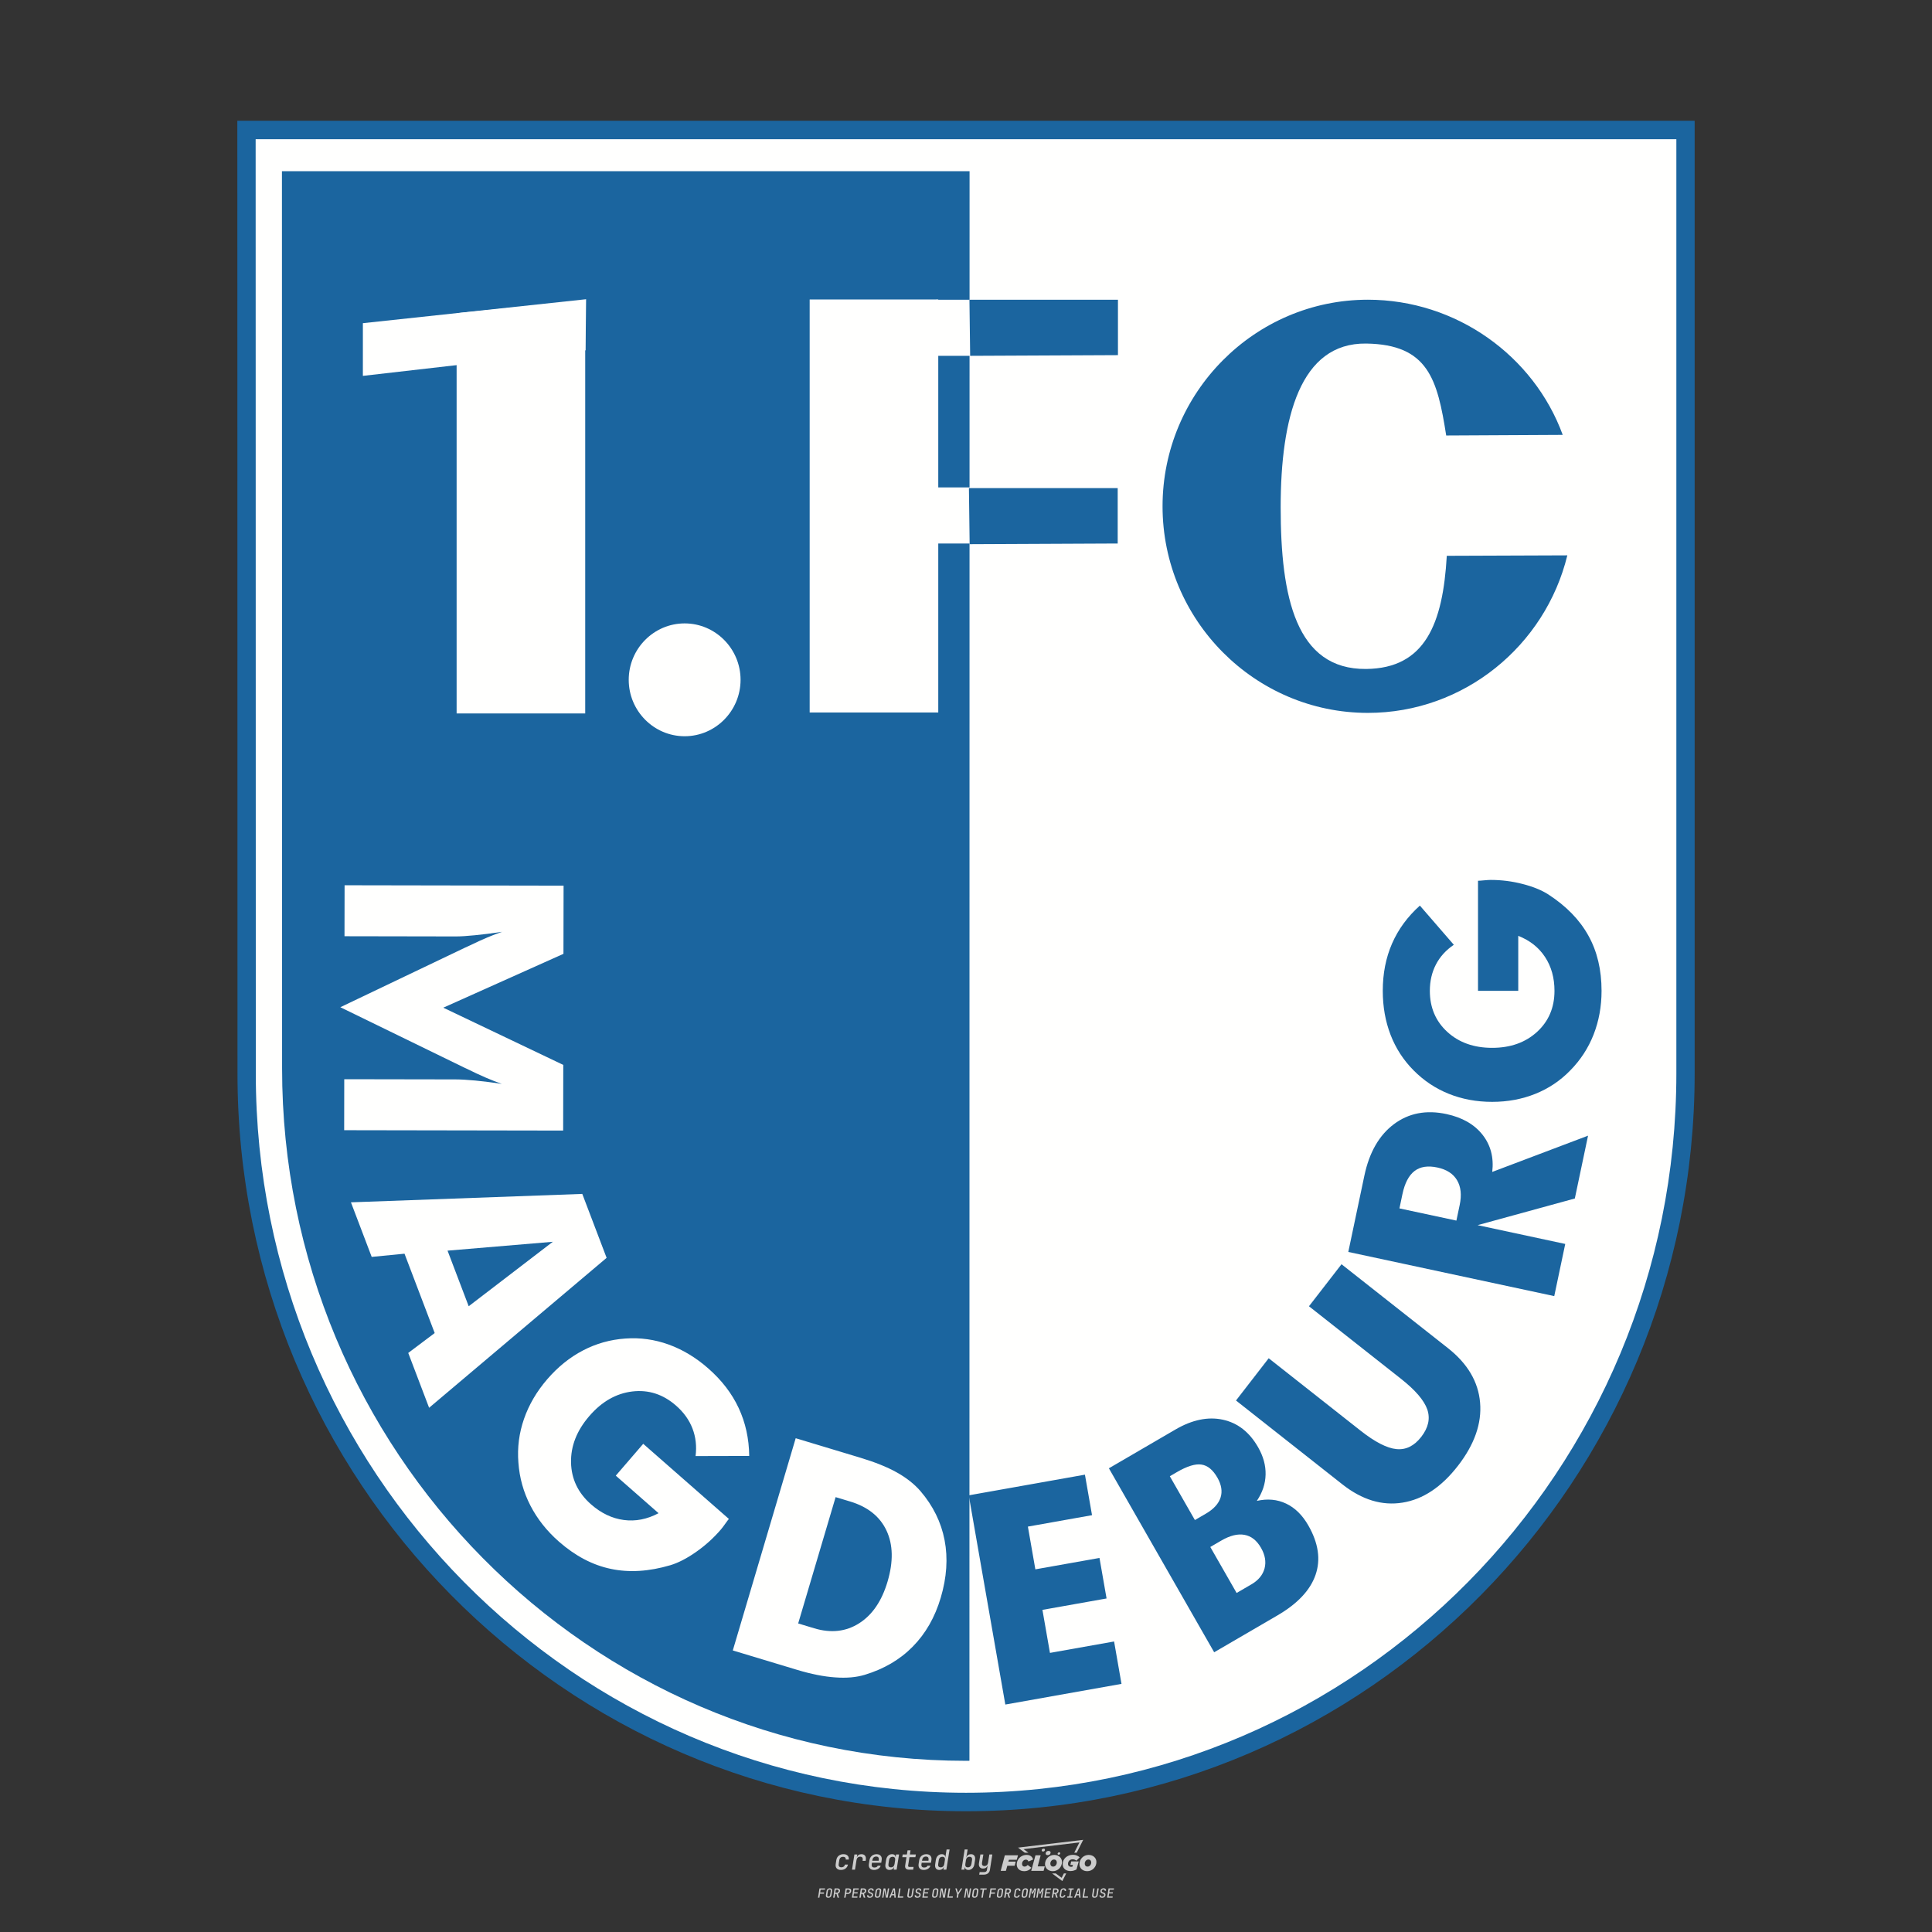 <?xml version="1.0" encoding="UTF-8"?>
<svg data-name="图层_1" xmlns="http://www.w3.org/2000/svg" version="1.1" viewBox="0 0 800 800">
  <rect x="0" y="0" width="800" height="800" fill="#333333" stroke="none"/>
  <!-- Created by @FCLOGO 2024-12-20 GMT+8 13:21:27 . https://fclogo.top/ -->
<!-- FOR PERSONAL USE ONLY NOT FOR COMMERCIAL USE -->
  <path d="M348.219,774.301c-.786,0-1.375-.217-1.768-.652-.393-.435-.528-1.03-.406-1.786l.252-1.648c.122-.755.45-1.35.984-1.785.534-.435,1.194-.652,1.98-.652.755,0,1.329.199,1.722.595.393.397.551.938.475,1.625h-1.236c.03-.359-.055-.637-.257-.836-.202-.198-.498-.297-.887-.297-.42,0-.763.117-1.03.349-.267.233-.435.563-.503.99l-.263,1.659c-.069.435-.006.769.189,1.002.195.233.502.349.921.349.389,0,.715-.099.979-.297.263-.198.436-.48.521-.847h1.236c-.137.687-.467,1.231-.99,1.631-.523.401-1.162.6-1.917.6ZM352.797,774.187l.996-6.294h1.19l-.195,1.19c.336-.87.973-1.304,1.911-1.304.671,0,1.169.208,1.493.624.324.416.429.986.315,1.71l-.069.423h-1.27l.057-.32c.069-.45.011-.795-.171-1.036-.183-.24-.477-.361-.881-.361-.405,0-.74.122-1.007.366-.267.245-.435.588-.503,1.03l-.63,3.971h-1.236ZM361.906,774.301c-.77,0-1.346-.223-1.728-.669s-.515-1.036-.401-1.768l.252-1.648c.084-.488.257-.915.521-1.282s.601-.651,1.013-.852c.412-.202.873-.304,1.385-.304.77,0,1.349.224,1.734.669.385.446.517,1.036.395,1.768l-.172,1.121h-3.845l-.092.526c-.153.954.217,1.431,1.11,1.431.717,0,1.175-.248,1.373-.744h1.225c-.168.534-.503.96-1.007,1.276-.504.317-1.091.475-1.763.475ZM361.231,770.216l-.046.286,2.655-.012.046-.286c.069-.466.013-.822-.166-1.07-.179-.248-.486-.372-.921-.372-.443,0-.795.126-1.059.378-.263.252-.433.611-.509,1.076ZM368.326,774.301c-.633,0-1.103-.212-1.408-.635s-.397-1.001-.274-1.734l.274-1.774c.115-.733.393-1.312.836-1.74.442-.427.98-.641,1.613-.641.465,0,.83.119,1.093.354.263.236.391.557.383.962h.023l.172-1.202h1.236l-.996,6.294h-1.225l.195-1.201h-.023c-.122.412-.351.734-.687.967s-.74.349-1.213.349ZM368.932,773.226c.389,0,.715-.119.978-.355.263-.236.429-.572.498-1.007l.252-1.648c.069-.427.01-.761-.177-1.002-.187-.24-.475-.36-.864-.36-.397,0-.725.118-.984.354-.26.236-.423.572-.492,1.007l-.252,1.648c-.069.443-.013.78.166,1.013.179.233.471.349.876.349ZM376.348,774.187c-.572,0-.994-.157-1.264-.469-.271-.312-.361-.751-.269-1.316l.538-3.387h-1.739l.171-1.122h1.74l.275-1.716h1.236l-.275,1.716h2.472l-.183,1.122h-2.461l-.538,3.387c-.076.442.099.664.526.664h1.717l-.172,1.121h-1.774ZM382.504,774.301c-.77,0-1.346-.223-1.728-.669s-.515-1.036-.401-1.768l.252-1.648c.084-.488.257-.915.521-1.282s.601-.651,1.013-.852c.412-.202.873-.304,1.385-.304.77,0,1.349.224,1.734.669.385.446.517,1.036.395,1.768l-.172,1.121h-3.845l-.092.526c-.153.954.217,1.431,1.11,1.431.717,0,1.175-.248,1.373-.744h1.225c-.168.534-.503.96-1.007,1.276-.504.317-1.091.475-1.763.475ZM381.829,770.216l-.046.286,2.655-.012.046-.286c.069-.466.013-.822-.166-1.07-.179-.248-.486-.372-.921-.372-.443,0-.795.126-1.059.378-.263.252-.433.611-.509,1.076ZM388.924,774.301c-.633,0-1.101-.212-1.402-.635-.301-.423-.395-1.001-.28-1.734l.274-1.774c.115-.733.393-1.312.836-1.74.442-.427.98-.641,1.613-.641.465,0,.83.119,1.093.354.263.236.391.557.383.962h.023l.206-1.465.298-1.796h1.236l-1.327,8.354h-1.225l.195-1.201h-.023c-.122.412-.351.734-.687.967s-.74.349-1.213.349ZM389.531,773.226c.389,0,.715-.119.978-.355.263-.236.429-.572.498-1.007l.252-1.648c.076-.427.019-.761-.172-1.002-.191-.24-.48-.36-.87-.36-.397,0-.725.118-.984.354-.26.236-.423.572-.492,1.007l-.252,1.648c-.076.443-.023.78.16,1.013s.477.349.881.349ZM401.017,774.301c-.473,0-.839-.116-1.099-.349-.26-.233-.385-.555-.378-.967h-.011l-.195,1.201h-1.224l1.327-8.354h1.236l-.286,1.796-.274,1.465h.046c.122-.412.353-.735.692-.967.34-.232.742-.349,1.208-.349.633,0,1.1.214,1.402.641.301.428.395,1.007.281,1.74l-.275,1.774c-.115.733-.395,1.31-.841,1.734-.446.423-.982.635-1.608.635ZM400.766,773.226c.397,0,.723-.116.979-.349.256-.233.422-.571.498-1.013l.252-1.648c.069-.435.011-.77-.171-1.007-.183-.236-.473-.354-.87-.354-.389,0-.715.12-.979.36s-.429.574-.498,1.002l-.252,1.648c-.069.435-.011.771.172,1.007.183.236.473.355.87.355ZM405.469,776.247l.172-1.064h1.934c.641,0,1.007-.302,1.099-.905l.103-.675.206-1.19h-.035c-.122.42-.347.744-.675.973-.328.229-.729.343-1.201.343-.626,0-1.093-.201-1.402-.601s-.41-.944-.303-1.631l.584-3.605h1.236l-.561,3.479c-.061.412,0,.732.183.961s.465.343.847.343c.389,0,.717-.122.984-.366.267-.244.431-.584.492-1.018l.538-3.399h1.236l-1.007,6.409c-.099.603-.37,1.078-.812,1.425-.443.347-1.0.521-1.671.521h-1.946ZM417.787,770.085h3.221l.537-1.855h-5.466l-1.708,6.442h2.147l.586-2.099h3.026l.439-1.708h-3.026l.244-.781ZM424.229,772.916c-.586,0-1.025-.39-1.025-1.123,0-.878.634-1.757,1.611-1.757.488,0,.878.244,1.025.781l1.952-.83c-.293-1.171-1.269-1.903-2.635-1.903-2.782,0-4.148,2.147-4.148,3.904s1.269,2.83,3.075,2.83c1.367,0,2.342-.586,2.977-1.415l-1.513-1.171c-.39.439-.83.683-1.318.683ZM430.915,768.231h-2.147l-1.757,6.442h5.124l.488-1.855h-2.928l1.22-4.587ZM439.748,771.013c0-1.659-1.318-2.928-3.221-2.928-2.196,0-3.807,1.806-3.807,3.807,0,1.659,1.318,2.928,3.221,2.928,2.196,0,3.807-1.806,3.807-3.807ZM434.917,771.696c0-.83.586-1.708,1.513-1.708.781,0,1.171.537,1.171,1.22,0,.83-.586,1.708-1.513,1.708-.781,0-1.171-.537-1.171-1.22ZM443.213,772.233h1.074l-.195.683c-.146.049-.342.098-.586.098-.683,0-1.269-.39-1.269-1.22,0-1.025.732-1.903,1.952-1.903.586,0,1.123.244,1.513.586l1.367-1.367c-.439-.537-1.513-1.074-2.733-1.074-2.587,0-4.295,1.757-4.295,3.855,0,2.05,1.611,2.879,3.221,2.879.927,0,1.855-.293,2.489-.683l.927-3.319h-3.123l-.342,1.464ZM450.777,768.084c-2.196,0-3.807,1.806-3.807,3.807,0,1.659,1.318,2.928,3.221,2.928,2.196,0,3.807-1.806,3.807-3.807,0-1.659-1.318-2.928-3.221-2.928ZM450.338,772.916c-.781,0-1.171-.537-1.171-1.22,0-.83.586-1.708,1.513-1.708.781,0,1.171.537,1.171,1.22,0,.83-.586,1.708-1.513,1.708ZM437.942,767.499c-.049.293.098.488.439.488s.537-.195.634-.488c.049-.244-.098-.488-.439-.488s-.586.244-.634.488ZM432.135,765.498c-.439,0-.732.244-.781.586s.098.586.537.586.732-.244.781-.586c.098-.342-.098-.586-.537-.586ZM433.013,767.303c-.098.537.146.878.83.878.634,0,1.074-.39,1.171-.878s-.146-.878-.83-.878c-.683,0-1.074.39-1.171.878ZM439.602,777.552l-2.44-1.806h-1.513l4.246,3.172,1.611-3.172h-.976l-.927,1.806ZM425.839,767.157l-2.001-1.464,23.132-2.782-2.147,4.246h1.025l2.684-5.319-26.988,3.221,2.782,2.099h1.513ZM338.719,785.785l.609-3.832h2.32l-.084.519h-1.764l-.184,1.145h1.627l-.084.525h-1.617l-.257,1.643h-.567ZM342.97,785.838c-.357,0-.623-.101-.798-.302-.175-.201-.234-.473-.178-.816l.268-1.701c.056-.343.203-.615.441-.816.238-.201.535-.302.892-.302s.623.1.798.299c.175.199.236.471.184.814l-.268,1.706c-.056.343-.204.615-.444.816-.24.201-.538.302-.895.302ZM343.049,785.334c.193,0,.348-.052.467-.158.119-.105.194-.257.226-.457l.268-1.701c.032-.199.005-.352-.079-.457-.084-.105-.222-.158-.415-.158s-.347.052-.465.158c-.117.105-.192.257-.223.457l-.268,1.701c-.032.2-.005.352.079.457s.22.158.409.158ZM344.996,785.785l.609-3.832h1.202c.238,0,.439.046.604.139.165.093.283.223.357.391s.091.366.052.593c-.038.259-.14.484-.304.675-.165.191-.366.321-.604.391l.535,1.643h-.619l-.478-1.575h-.541l-.247,1.575h-.567ZM345.888,783.707h.635c.189,0,.349-.056.48-.168.131-.112.211-.262.239-.451.032-.193,0-.345-.094-.459-.095-.114-.236-.171-.425-.171h-.635l-.2,1.249ZM349.545,785.785l.609-3.832h1.254c.371,0,.651.105.84.315.189.21.255.49.199.84-.038.234-.122.438-.249.611s-.29.307-.488.402c-.198.095-.419.142-.664.142h-.693l-.241,1.522h-.567ZM350.432,783.754h.693c.192,0,.357-.059.493-.176.136-.117.22-.274.252-.47s-.002-.352-.1-.47-.245-.176-.441-.176h-.688l-.21,1.291ZM352.747,785.785l.609-3.832h2.252l-.079.504h-1.695l-.173,1.087h1.512l-.079.499h-1.512l-.194,1.239h1.69l-.079.504h-2.252ZM355.843,785.785l.609-3.832h1.202c.238,0,.439.046.604.139.165.093.283.223.357.391s.091.366.052.593c-.038.259-.14.484-.304.675-.165.191-.366.321-.604.391l.535,1.643h-.619l-.478-1.575h-.541l-.247,1.575h-.567ZM356.736,783.707h.635c.189,0,.349-.056.48-.168.131-.112.211-.262.239-.451.032-.193,0-.345-.094-.459-.095-.114-.236-.171-.425-.171h-.635l-.2,1.249ZM360.132,785.838c-.385,0-.674-.095-.866-.286-.192-.191-.264-.451-.215-.779h.567c-.028.175.011.312.116.412.105.1.266.149.483.149.203,0,.37-.049.501-.147.131-.098.211-.233.239-.404.021-.15.001-.279-.06-.386-.061-.107-.158-.181-.291-.223l-.457-.136c-.266-.08-.462-.217-.588-.409-.126-.192-.17-.42-.131-.682.035-.21.112-.394.231-.551s.273-.28.462-.367.402-.131.64-.131c.35,0,.616.095.798.286.182.191.248.444.2.759h-.567c.028-.168-.003-.3-.092-.396-.089-.096-.23-.144-.422-.144-.189,0-.343.045-.462.134-.119.089-.189.214-.21.375-.025.151-.007.279.052.386s.158.181.294.223l.467.147c.262.081.456.217.58.409.124.193.165.422.123.688-.035.217-.116.406-.241.567-.126.161-.288.286-.485.375-.198.089-.419.134-.664.134ZM363.265,785.838c-.357,0-.623-.101-.798-.302-.175-.201-.234-.473-.178-.816l.268-1.701c.056-.343.203-.615.441-.816.238-.201.535-.302.892-.302s.623.1.798.299c.175.199.236.471.184.814l-.268,1.706c-.056.343-.204.615-.444.816-.24.201-.538.302-.895.302ZM363.344,785.334c.193,0,.348-.052.467-.158.119-.105.194-.257.226-.457l.268-1.701c.032-.199.005-.352-.079-.457-.084-.105-.222-.158-.415-.158s-.347.052-.465.158c-.117.105-.192.257-.223.457l-.268,1.701c-.032.2-.005.352.079.457s.22.158.409.158ZM365.275,785.785l.609-3.832h.709l.619,3.186c.007-.098.017-.217.029-.357.012-.14.027-.285.045-.435.018-.151.037-.289.058-.415l.315-1.979h.525l-.609,3.832h-.709l-.614-3.186c-.007.095-.017.209-.029.344s-.027.276-.045.423c-.018.147-.037.283-.058.409l-.315,2.01h-.53ZM368.225,785.785l1.585-3.832h.745l.373,3.832h-.562l-.073-.971h-1.087l-.388.971h-.593ZM369.385,784.342h.871l-.089-1.102c-.018-.196-.03-.365-.037-.509-.007-.143-.011-.243-.011-.299-.018.056-.052.156-.102.299s-.115.311-.192.504l-.441,1.107ZM371.721,785.785l.609-3.832h.567l-.525,3.312h1.674l-.079.52h-2.247ZM376.678,785.838c-.367,0-.634-.101-.8-.302-.166-.201-.221-.475-.165-.821l.436-2.761h.567l-.436,2.755c-.032.196-.008.35.071.462.079.112.214.168.407.168.193,0,.347-.056.465-.168.117-.112.192-.266.223-.462l.435-2.755h.567l-.436,2.761c-.056.35-.2.625-.433.824-.233.199-.533.299-.9.299ZM379.844,785.838c-.385,0-.674-.095-.866-.286-.192-.191-.264-.451-.215-.779h.567c-.028.175.011.312.116.412.105.1.266.149.483.149.203,0,.37-.049.501-.147.131-.098.211-.233.239-.404.021-.15.001-.279-.06-.386-.061-.107-.158-.181-.291-.223l-.457-.136c-.266-.08-.462-.217-.588-.409-.126-.192-.17-.42-.131-.682.035-.21.112-.394.231-.551s.273-.28.462-.367.402-.131.64-.131c.35,0,.616.095.798.286.182.191.248.444.2.759h-.567c.028-.168-.003-.3-.092-.396-.089-.096-.23-.144-.422-.144-.189,0-.343.045-.462.134-.119.089-.189.214-.21.375-.025.151-.007.279.052.386s.158.181.294.223l.467.147c.262.081.456.217.58.409.124.193.165.422.123.688-.035.217-.116.406-.241.567-.126.161-.288.286-.485.375-.198.089-.419.134-.664.134ZM381.906,785.785l.609-3.832h2.252l-.079.504h-1.695l-.173,1.087h1.512l-.079.499h-1.512l-.194,1.239h1.69l-.079.504h-2.252ZM386.943,785.838c-.357,0-.623-.101-.798-.302-.175-.201-.234-.473-.178-.816l.268-1.701c.056-.343.203-.615.441-.816.238-.201.535-.302.892-.302s.623.1.798.299c.175.199.236.471.184.814l-.268,1.706c-.056.343-.204.615-.444.816-.24.201-.538.302-.895.302ZM387.021,785.334c.193,0,.348-.052.467-.158.119-.105.194-.257.226-.457l.268-1.701c.032-.199.005-.352-.079-.457-.084-.105-.222-.158-.415-.158s-.347.052-.465.158c-.117.105-.192.257-.223.457l-.268,1.701c-.032.2-.005.352.079.457s.22.158.409.158ZM388.953,785.785l.609-3.832h.709l.619,3.186c.007-.098.017-.217.029-.357.012-.14.027-.285.045-.435.018-.151.037-.289.058-.415l.315-1.979h.525l-.609,3.832h-.709l-.614-3.186c-.007.095-.017.209-.029.344s-.027.276-.045.423c-.018.147-.037.283-.058.409l-.315,2.01h-.53ZM392.249,785.785l.609-3.832h.567l-.525,3.312h1.674l-.079.52h-2.247ZM396.117,785.785l.22-1.412-.751-2.42h.577l.446,1.449c.028.095.05.184.066.268.016.084.025.147.029.189.018-.042.046-.105.087-.189.04-.084.088-.173.144-.268l.898-1.449h.598l-1.528,2.42-.22,1.412h-.567ZM399.217,785.785l.609-3.832h.709l.619,3.186c.007-.098.017-.217.029-.357.012-.14.027-.285.044-.435.018-.151.037-.289.058-.415l.315-1.979h.525l-.609,3.832h-.709l-.614-3.186c-.007.095-.017.209-.029.344s-.027.276-.045.423c-.018.147-.037.283-.058.409l-.315,2.01h-.53ZM403.505,785.838c-.357,0-.623-.101-.798-.302-.175-.201-.234-.473-.178-.816l.268-1.701c.056-.343.203-.615.441-.816.238-.201.535-.302.892-.302.357,0,.623.1.798.299.175.199.236.471.184.814l-.268,1.706c-.056.343-.204.615-.444.816-.239.201-.538.302-.895.302ZM403.584,785.334c.193,0,.348-.052.467-.158.119-.105.194-.257.226-.457l.268-1.701c.032-.199.005-.352-.079-.457-.084-.105-.222-.158-.415-.158-.193,0-.347.052-.465.158-.117.105-.191.257-.223.457l-.268,1.701c-.032.2-.005.352.079.457.084.105.22.158.409.158ZM406.381,785.785l.525-3.312h-1.023l.084-.519h2.619l-.084.519h-1.029l-.525,3.312h-.567ZM409.518,785.785l.609-3.832h2.32l-.084.519h-1.764l-.184,1.145h1.627l-.084.525h-1.617l-.257,1.643h-.567ZM413.769,785.838c-.357,0-.623-.101-.798-.302-.175-.201-.234-.473-.178-.816l.268-1.701c.056-.343.203-.615.441-.816.238-.201.535-.302.892-.302.357,0,.623.1.798.299.175.199.236.471.184.814l-.268,1.706c-.056.343-.204.615-.444.816-.239.201-.538.302-.895.302ZM413.848,785.334c.193,0,.348-.052.467-.158.119-.105.194-.257.226-.457l.268-1.701c.032-.199.005-.352-.079-.457-.084-.105-.222-.158-.415-.158-.193,0-.347.052-.465.158-.117.105-.191.257-.223.457l-.268,1.701c-.032.2-.005.352.079.457.084.105.22.158.409.158ZM415.795,785.785l.609-3.832h1.202c.238,0,.439.046.604.139.164.093.283.223.357.391s.091.366.053.593c-.039.259-.14.484-.304.675-.165.191-.366.321-.604.391l.535,1.643h-.619l-.478-1.575h-.541l-.247,1.575h-.567ZM416.688,783.707h.635c.189,0,.349-.056.48-.168.131-.112.211-.262.239-.451.032-.193,0-.345-.095-.459-.094-.114-.236-.171-.425-.171h-.635l-.199,1.249ZM420.905,785.838c-.36,0-.631-.101-.811-.302-.18-.201-.242-.473-.186-.816l.268-1.701c.056-.346.206-.619.449-.819s.545-.299.906-.299c.357,0,.625.101.806.302.18.201.242.473.186.816h-.567c.031-.199.003-.352-.087-.457-.089-.105-.228-.158-.417-.158-.193,0-.351.052-.475.158-.124.105-.202.255-.234.451l-.268,1.706c-.032.2-.003.352.087.457.089.105.23.158.423.158s.35-.052.472-.158.199-.257.231-.457h.567c-.035.228-.115.425-.239.593s-.281.298-.47.388c-.189.091-.402.136-.64.136ZM424.034,785.838c-.357,0-.623-.101-.798-.302-.175-.201-.234-.473-.178-.816l.268-1.701c.056-.343.203-.615.441-.816.238-.201.535-.302.892-.302.357,0,.623.1.798.299.175.199.236.471.184.814l-.268,1.706c-.056.343-.204.615-.444.816-.239.201-.538.302-.895.302ZM424.112,785.334c.193,0,.348-.052.467-.158.119-.105.194-.257.226-.457l.268-1.701c.032-.199.005-.352-.079-.457-.084-.105-.222-.158-.415-.158-.193,0-.347.052-.465.158-.117.105-.191.257-.223.457l-.268,1.701c-.032.2-.005.352.079.457.084.105.22.158.409.158ZM425.965,785.785l.609-3.832h.687l.184,1.228c.021.119.037.23.047.333.011.103.019.183.026.239.018-.056.047-.136.089-.241.042-.105.091-.217.147-.336l.567-1.223h.709l-.609,3.832h-.535l.204-1.291c.025-.168.058-.352.1-.554.042-.201.087-.404.136-.609s.096-.4.142-.585c.045-.185.087-.348.126-.488l-.855,1.863h-.551l-.283-1.863c-.004.136-.011.295-.021.475s-.024.372-.039.575c-.016.203-.035.407-.058.611-.023.205-.048.396-.076.575l-.205,1.291h-.54ZM429.115,785.785l.609-3.832h.687l.184,1.228c.021.119.037.23.047.333.011.103.019.183.026.239.018-.056.047-.136.089-.241.042-.105.091-.217.147-.336l.567-1.223h.709l-.609,3.832h-.535l.204-1.291c.025-.168.058-.352.1-.554.042-.201.087-.404.136-.609s.096-.4.142-.585c.045-.185.087-.348.126-.488l-.855,1.863h-.551l-.283-1.863c-.004.136-.011.295-.021.475s-.024.372-.039.575c-.016.203-.035.407-.058.611-.023.205-.048.396-.076.575l-.205,1.291h-.54ZM432.411,785.785l.609-3.832h2.252l-.079.504h-1.696l-.173,1.087h1.512l-.079.499h-1.512l-.194,1.239h1.69l-.079.504h-2.252ZM435.507,785.785l.609-3.832h1.202c.238,0,.439.046.604.139.164.093.283.223.357.391s.091.366.053.593c-.039.259-.14.484-.304.675-.165.191-.366.321-.604.391l.535,1.643h-.619l-.478-1.575h-.541l-.247,1.575h-.567ZM436.4,783.707h.635c.189,0,.349-.056.48-.168.131-.112.211-.262.239-.451.032-.193,0-.345-.095-.459-.094-.114-.236-.171-.425-.171h-.635l-.199,1.249ZM439.801,785.838c-.36,0-.631-.101-.811-.302-.18-.201-.242-.473-.186-.816l.268-1.701c.056-.346.206-.619.449-.819s.545-.299.906-.299c.357,0,.625.101.806.302.18.201.242.473.186.816h-.567c.031-.199.003-.352-.087-.457-.089-.105-.228-.158-.417-.158-.193,0-.351.052-.475.158-.124.105-.202.255-.234.451l-.268,1.706c-.032.2-.003.352.087.457.089.105.23.158.423.158s.35-.052.472-.158.199-.257.231-.457h.567c-.035.228-.115.425-.239.593s-.281.298-.47.388c-.189.091-.402.136-.64.136ZM441.879,785.785l.079-.504h.777l.446-2.824h-.777l.084-.504h2.126l-.084.504h-.777l-.446,2.824h.777l-.079.504h-2.126ZM444.74,785.785l1.585-3.832h.745l.373,3.832h-.562l-.073-.971h-1.087l-.388.971h-.593ZM445.9,784.342h.871l-.089-1.102c-.017-.196-.03-.365-.037-.509-.007-.143-.01-.243-.01-.299-.018.056-.052.156-.102.299s-.115.311-.192.504l-.441,1.107ZM448.235,785.785l.609-3.832h.567l-.525,3.312h1.674l-.079.52h-2.247ZM453.193,785.838c-.368,0-.634-.101-.8-.302-.166-.201-.221-.475-.165-.821l.436-2.761h.567l-.436,2.755c-.032.196-.008.35.071.462.079.112.214.168.407.168s.347-.056.465-.168c.117-.112.192-.266.223-.462l.436-2.755h.567l-.436,2.761c-.056.35-.2.625-.433.824-.233.199-.533.299-.9.299ZM456.358,785.838c-.385,0-.674-.095-.866-.286-.193-.191-.264-.451-.215-.779h.567c-.028.175.011.312.115.412.105.1.266.149.483.149.203,0,.37-.049.501-.147s.211-.233.239-.404c.021-.15.001-.279-.06-.386s-.158-.181-.291-.223l-.457-.136c-.266-.08-.462-.217-.588-.409-.126-.192-.17-.42-.131-.682.035-.21.112-.394.231-.551s.273-.28.462-.367c.189-.087.402-.131.64-.131.35,0,.616.095.798.286.182.191.248.444.199.759h-.567c.028-.168-.003-.3-.092-.396-.089-.096-.23-.144-.423-.144-.189,0-.343.045-.462.134-.119.089-.189.214-.21.375-.025.151-.007.279.052.386s.158.181.294.223l.467.147c.262.081.456.217.58.409.124.193.165.422.124.688-.035.217-.116.406-.241.567-.126.161-.288.286-.485.375-.198.089-.419.134-.664.134ZM458.421,785.785l.609-3.832h2.252l-.079.504h-1.696l-.173,1.087h1.512l-.079.499h-1.512l-.194,1.239h1.69l-.079.504h-2.252Z" style="fill: #ccc;"/>
  <g id="Magdeburg">
    <path id="Fill-1" d="M697.934,444.481c0,166.665-133.84,301.694-297.934,301.694S102.067,611.146,102.132,444.55l-.065-390.725h595.866v390.656" style="fill: #fffffe; fill-rule: evenodd;"/>
    <path id="Fill-2" d="M607.942,655.016c53.215-53.888,86.201-128.308,86.201-210.535V57.651H105.859l.065,386.899c-.032,82.192,32.937,156.597,86.142,210.474,53.279,53.952,126.865,87.326,207.933,87.326s154.656-33.376,207.943-87.334ZM701.724,444.481c0,84.314-33.835,160.638-88.422,215.913-54.673,55.363-130.155,89.605-213.303,89.605s-158.628-34.242-213.294-89.598c-54.578-55.266-88.396-131.574-88.364-215.852l-.066-394.55h603.448v394.481h0Z" style="fill: #1b659f; fill-rule: evenodd;"/>
    <path id="Fill-3" d="M683.244,442.293c0,158.447-127.242,286.824-283.25,286.824S116.747,600.741,116.809,442.355l-.062-371.464h566.496v371.403" style="fill: #1b659f; fill-rule: evenodd;"/>
    <path id="Fill-4" d="M685.381,442.775c0,159.269-125.189,288.28-283.962,288.28l.057-661.614h283.905v373.333" style="fill: #fffffe; fill-rule: evenodd;"/>
    <polygon id="Fill-5" points="335.268 295.026 388.515 295.026 388.515 124.008 335.268 124.008 335.268 295.026" style="fill: #fffffe; fill-rule: evenodd;"/>
    <polygon id="Fill-6" points="387.527 147.343 405.088 147.343 405.088 124.115 387.527 124.115 387.527 147.343" style="fill: #fffffe; fill-rule: evenodd;"/>
    <polygon id="Fill-7" points="387.322 225.056 404.982 225.056 404.982 201.828 387.322 201.828 387.322 225.056" style="fill: #fffffe; fill-rule: evenodd;"/>
    <polyline id="Fill-8" points="401.425 124.115 462.919 124.115 462.919 147.058 401.723 147.343 401.425 124.115" style="fill: #1b659f; fill-rule: evenodd;"/>
    <polyline id="Fill-9" points="401.21 202.114 462.815 202.114 462.815 225.056 401.508 225.339 401.21 202.114" style="fill: #1b659f; fill-rule: evenodd;"/>
    <polyline id="Fill-10" points="189.076 295.415 242.324 295.415 242.324 124.398 189.076 129.686 189.076 295.415" style="fill: #fffffe; fill-rule: evenodd;"/>
    <polyline id="Fill-11" points="242.69 123.905 150.262 133.823 150.258 155.643 242.47 145.065 242.69 123.905" style="fill: #fffffe; fill-rule: evenodd;"/>
    <path id="Fill-12" d="M283.499,304.861c12.752,0,23.155-10.497,23.155-23.362s-10.402-23.363-23.155-23.363-23.156,10.492-23.156,23.363,10.399,23.362,23.156,23.362" style="fill: #fffffe; fill-rule: evenodd;"/>
    <path id="Fill-13" d="M648.995,229.96l-49.91.186c-1.623,28.163-8.959,46.601-33.369,46.859-29.132.306-35.419-29.835-35.419-66.942s8.08-68.188,35.419-67.802c25.712.368,29.481,14.863,33.126,38.066l48.246-.251c-11.95-32.726-44.101-55.97-80.684-55.97-46.826,0-85.017,38.428-85.017,85.542s38.191,85.545,85.017,85.545c39.875,0,73.487-27.866,82.591-65.231" style="fill: #1b659f; fill-rule: evenodd;"/>
    <path id="Fill-14" d="M303.438,683.414l26.045-87.877,26.696,8.051c6.098,1.838,11.156,3.866,15.123,6.085,3.991,2.222,7.246,4.786,9.809,7.726,5.246,6.107,8.592,12.887,10.025,20.355,1.435,7.471.9,15.395-1.586,23.798-2.399,8.104-6.26,14.863-11.576,20.254-5.291,5.399-11.958,9.302-19.968,11.717-3.461,1.041-7.526,1.395-12.196,1.048-4.669-.321-9.894-1.359-15.678-3.1l-26.694-8.057ZM330.506,672.233l6.617,2.001c6.95,2.095,13.165,1.405,18.633-2.069,5.461-3.472,9.383-9.228,11.76-17.257,2.443-8.255,2.303-15.283-.429-21.119-2.734-5.827-7.739-9.831-15.031-12.04l-6.044-1.818-15.505,52.302ZM288.025,602.925l22.214-.056c-.092-7.188-1.546-13.805-4.38-19.86-2.828-6.05-7.019-11.496-12.6-16.39-5.12-4.491-10.591-7.783-16.385-9.876-5.795-2.093-11.781-2.932-17.934-2.484-6.22.436-12.049,2.063-17.53,4.927-5.467,2.847-10.403,6.817-14.817,11.938-4.386,5.088-7.582,10.564-9.615,16.417-2.039,5.872-2.817,11.911-2.319,18.111.451,6.291,2.108,12.216,4.963,17.754,2.848,5.539,6.797,10.537,11.824,14.952,6.782,5.942,13.937,9.707,21.491,11.28,7.552,1.606,15.775,1.098,24.619-1.511,3.216-.96,6.764-2.767,10.591-5.44,3.851-2.679,7.292-5.787,10.365-9.361.429-.495,1.006-1.257,1.746-2.299.73-1.029,1.255-1.731,1.552-2.074l-35.465-31.105-11.361,13.189,17.714,15.546c-4.73,2.512-9.529,3.457-14.396,2.811-4.867-.648-9.376-2.805-13.555-6.47-5.388-4.728-8.145-10.503-8.294-17.323-.136-6.807,2.364-13.207,7.541-19.212,5.177-6.015,11.112-9.398,17.811-10.21,6.716-.801,12.767,1.148,18.151,5.873,3.152,2.764,5.417,5.913,6.785,9.463,1.368,3.549,1.785,7.362,1.283,11.409ZM185.317,517.865l8.76,23.025,34.837-26.696-43.596,3.672ZM145.316,497.858l95.797-3.482,10.072,26.473-73.501,62.086-8.639-22.708,10.949-8.239-12.498-32.86-13.585,1.328-8.595-22.598ZM142.547,446.88l46.069.079c2.172,0,4.918.169,8.261.474,3.343.331,6.978.788,10.917,1.377-3.857-1.304-8.776-3.407-14.707-6.349l-.754-.341-51.413-25.052,51.441-24.574c.461-.196,1.206-.536,2.257-1.031,5.185-2.526,9.598-4.392,13.279-5.606-4.25.633-8.029,1.087-11.334,1.418-3.302.334-5.914.488-7.852.485l-46.062-.083.038-21.108,90.679.159-.052,28.235-49.757,22.299,49.682,23.693-.049,27.193-90.674-.155.031-21.112h0Z" style="fill: #fffffe; fill-rule: evenodd;"/>
    <path id="Fill-15" d="M601.998,391.218c-3.234,2.189-5.715,4.905-7.397,8.136-1.683,3.235-2.532,6.886-2.532,10.935,0,6.928,2.42,12.584,7.232,17,4.805,4.391,10.986,6.599,18.573,6.599s13.771-2.209,18.583-6.599c4.805-4.415,7.223-10.072,7.223-17,0-5.371-1.292-10.035-3.902-14.006-2.602-3.971-6.31-6.889-11.1-8.765v22.771h-16.66v-45.586c.437,0,1.274-.054,2.469-.173,1.222-.113,2.132-.172,2.764-.172,4.502,0,8.913.555,13.269,1.69,4.339,1.111,7.871,2.567,10.598,4.315,7.452,4.835,13.003,10.533,16.613,17.076,3.635,6.52,5.444,14.139,5.444,22.849,0,6.466-1.109,12.509-3.291,18.094-2.19,5.581-5.403,10.53-9.642,14.831-4.144,4.278-8.978,7.519-14.49,9.725-5.494,2.207-11.447,3.318-17.876,3.318-6.465,0-12.439-1.111-17.933-3.318-5.513-2.206-10.362-5.447-14.601-9.725-4.202-4.226-7.378-9.133-9.529-14.701-2.145-5.561-3.23-11.646-3.23-18.225,0-7.174,1.271-13.682,3.839-19.57,2.566-5.892,6.406-11.126,11.523-15.73l14.055,16.228ZM643.582,536.692l4.55-21.6-36.286-7.784,40.257-11.04,5.473-26.009-39.67,15.007c.7-5.991-.651-11.121-4.043-15.419-3.377-4.274-8.373-7.135-14.938-8.542-8.353-1.793-15.604-.403-21.74,4.188-6.119,4.587-10.202,11.697-12.234,21.346l-6.651,31.563,85.282,18.29ZM580.718,494.474l-1.238,5.896,23.582,5.052,1.357-6.435c.874-4.146.526-7.553-1.081-10.275-1.589-2.691-4.308-4.452-8.158-5.276-3.926-.842-7.078-.364-9.443,1.446-2.386,1.824-4.056,5.017-5.02,9.593ZM525.344,562.425l38.061,30.001c5.938,4.676,10.893,7.223,14.812,7.612,3.938.397,7.379-1.298,10.305-5.08,2.946-3.81,3.776-7.585,2.48-11.359-1.317-3.761-4.961-8.001-10.921-12.699l-38.065-30.008,13.476-17.399,44.07,34.736c8.139,6.41,12.572,13.93,13.309,22.547.74,8.614-2.32,17.334-9.154,26.16-6.839,8.83-14.496,13.921-22.976,15.269-8.461,1.365-16.763-1.16-24.871-7.551l-44.07-34.739,13.542-17.492ZM512.057,659.612l-10.897-19.04,4.53-2.64c3.608-2.099,6.814-2.9,9.615-2.385,2.817.506,5.092,2.302,6.862,5.393,1.686,2.942,2.169,5.784,1.46,8.5-.732,2.712-2.545,4.914-5.44,6.604l-6.129,3.568ZM494.781,629.423l-10.382-18.143,2.946-1.717c4.217-2.458,7.597-3.496,10.14-3.115,2.562.366,4.756,2.168,6.617,5.423,1.681,2.943,2.122,5.704,1.309,8.232-.822,2.564-2.84,4.783-6.101,6.683l-4.53,2.637ZM502.766,684.167l26.187-15.255c8.346-4.865,13.602-10.451,15.788-16.799,2.197-6.333,1.193-13.149-2.992-20.459-2.448-4.285-5.517-7.303-9.19-9.043-3.684-1.754-7.734-2.119-12.13-1.128,2.343-3.472,3.548-7.121,3.626-10.888.092-3.793-.952-7.576-3.111-11.345-3.585-6.268-8.451-10.052-14.597-11.39-6.136-1.322-12.677.026-19.594,4.052l-27.583,16.071,43.594,76.184ZM416.283,705.813l-15.143-86.628,48.108-8.559,2.938,16.777-26.556,4.729,3.09,17.697,26.555-4.717,2.934,16.777-26.557,4.723,3.115,17.818,26.556-4.726,3.067,17.554-48.106,8.557h0Z" style="fill: #1b659f; fill-rule: evenodd;"/>
  </g>
</svg>